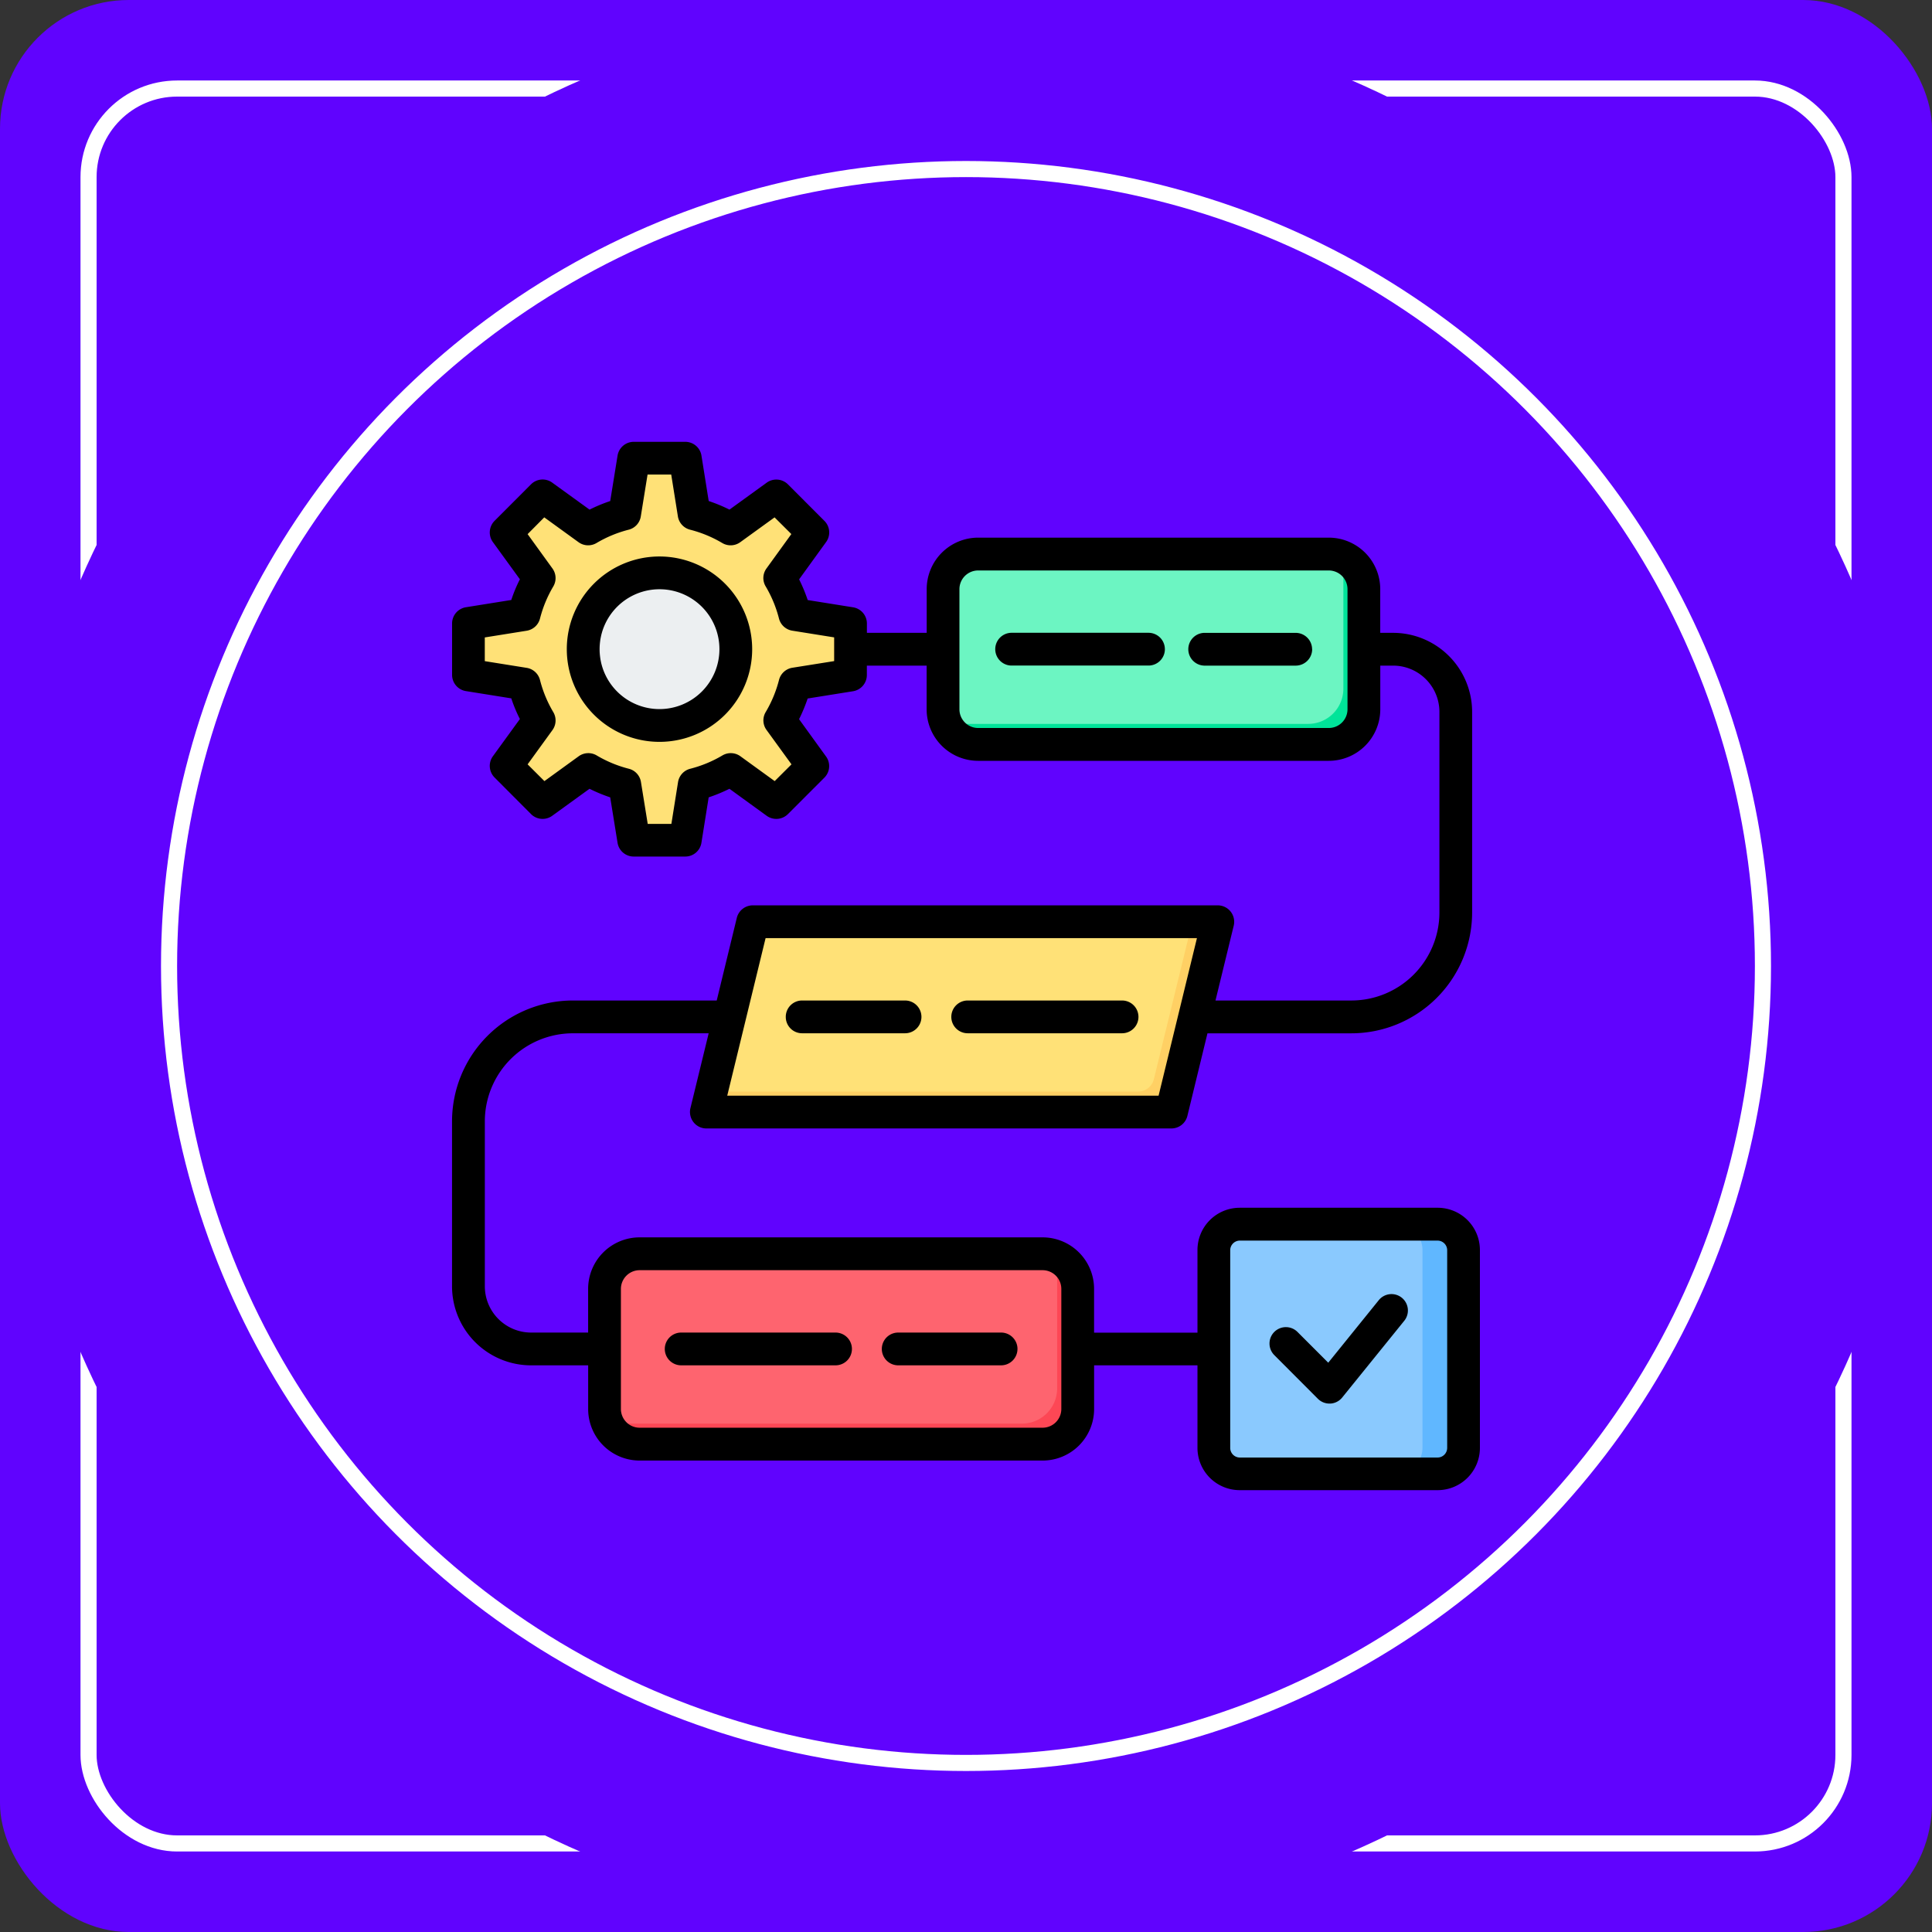 <svg xmlns="http://www.w3.org/2000/svg" width="120" height="120" viewBox="0 0 120 120">
  <rect x="0" y="0" width="120" height="120" fill="#333333" stroke="none"/>
  <g id="Group_1169269" data-name="Group 1169269" transform="translate(-64 -6445)">
    <rect id="Rectangle_402033" data-name="Rectangle 402033" width="120" height="120" rx="8" transform="translate(64 6445)" fill="#6003fe"/>
    <g id="Rectangle_412110" data-name="Rectangle 412110" transform="translate(69 6450)" fill="none" stroke="#fff" stroke-width="1">
      <rect width="110" height="110" rx="6" stroke="none"/>
      <rect x="0.5" y="0.5" width="109" height="109" rx="5.5" fill="none"/>
    </g>
    <g id="Group_1155336" data-name="Group 1155336" transform="translate(-325 -2)">
      <circle id="Ellipse_13473" data-name="Ellipse 13473" cx="60" cy="60" r="60" transform="translate(389 6447)" fill="#6003fe"/>
      <g id="Ellipse_13474" data-name="Ellipse 13474" transform="translate(399 6457)" fill="none" stroke="#fff" stroke-width="1">
        <circle cx="50" cy="50" r="50" stroke="none"/>
        <circle cx="50" cy="50" r="49.5" fill="none"/>
      </g>
      <g id="Group_1172521" data-name="Group 1172521" transform="translate(412.077 6474.443)">
        <g id="Group_1172520" data-name="Group 1172520" transform="translate(6.02 1.017)">
          <g id="Group_1172515" data-name="Group 1172515" transform="translate(46.3 47.573)">
            <path id="Path_947165" data-name="Path 947165" d="M378.679,382.08h12.3a1.61,1.61,0,0,1,1.605,1.6v12.3a1.61,1.61,0,0,1-1.605,1.6h-12.3a1.61,1.61,0,0,1-1.605-1.6v-12.3A1.61,1.61,0,0,1,378.679,382.08Z" transform="translate(-377.074 -382.08)" fill="#8ac9fe" fill-rule="evenodd"/>
            <path id="Path_947166" data-name="Path 947166" d="M466.373,382.08h2.544a1.61,1.61,0,0,1,1.605,1.6v12.3a1.61,1.61,0,0,1-1.605,1.6h-2.544a1.61,1.61,0,0,0,1.6-1.6v-12.3A1.61,1.61,0,0,0,466.373,382.08Z" transform="translate(-455.017 -382.08)" fill="#60b7ff" fill-rule="evenodd"/>
          </g>
          <g id="Group_1172516" data-name="Group 1172516" transform="translate(8.452 49.416)">
            <path id="Path_947167" data-name="Path 947167" d="M81.642,396.57h25.03a2.185,2.185,0,0,1,2.179,2.179v7.462a2.185,2.185,0,0,1-2.179,2.179H81.642a2.185,2.185,0,0,1-2.179-2.179v-7.462A2.185,2.185,0,0,1,81.642,396.57Z" transform="translate(-79.463 -396.57)" fill="#fe646f" fill-rule="evenodd"/>
            <path id="Path_947168" data-name="Path 947168" d="M108.4,397.673a2.187,2.187,0,0,1,1.412,2.038v7.462a2.185,2.185,0,0,1-2.179,2.179H82.6a2.187,2.187,0,0,1-2.038-1.412,2.158,2.158,0,0,0,.767.14h25.03a2.185,2.185,0,0,0,2.179-2.179V398.44A2.159,2.159,0,0,0,108.4,397.673Z" transform="translate(-80.426 -397.533)" fill="#fd4755" fill-rule="evenodd"/>
          </g>
          <g id="Group_1172517" data-name="Group 1172517" transform="translate(15.053 28.792)">
            <path id="Path_947169" data-name="Path 947169" d="M134.773,234.4h26.791a1.017,1.017,0,0,1,.989,1.258l-2.384,9.785a1.007,1.007,0,0,1-.989.777H132.389a1.017,1.017,0,0,1-.989-1.258l2.384-9.785a1.007,1.007,0,0,1,.989-.777Z" transform="translate(-131.369 -234.399)" fill="#ffe177" fill-rule="evenodd"/>
            <path id="Path_947170" data-name="Path 947170" d="M161.276,234.4h.287a1.017,1.017,0,0,1,.989,1.258l-2.384,9.785a1.007,1.007,0,0,1-.989.777h-26.79a1.017,1.017,0,0,1-.989-1.258l0-.014h26.5a1.007,1.007,0,0,0,.989-.777Z" transform="translate(-131.369 -234.399)" fill="#ffd064" fill-rule="evenodd"/>
          </g>
          <g id="Group_1172518" data-name="Group 1172518" transform="translate(29.476 5.955)">
            <path id="Path_947171" data-name="Path 947171" d="M246.959,54.825h21.78A2.185,2.185,0,0,1,270.917,57v7.462a2.185,2.185,0,0,1-2.179,2.179h-21.78a2.185,2.185,0,0,1-2.179-2.179V57A2.185,2.185,0,0,1,246.959,54.825Z" transform="translate(-244.78 -54.825)" fill="#6cf5c2" fill-rule="evenodd"/>
            <path id="Path_947172" data-name="Path 947172" d="M270.468,55.928a2.187,2.187,0,0,1,1.412,2.038v7.462a2.185,2.185,0,0,1-2.179,2.179h-21.78a2.187,2.187,0,0,1-2.038-1.412,2.159,2.159,0,0,0,.767.14h21.78a2.185,2.185,0,0,0,2.179-2.179V56.695A2.164,2.164,0,0,0,270.468,55.928Z" transform="translate(-245.743 -55.788)" fill="#00e499" fill-rule="evenodd"/>
          </g>
          <g id="Group_1172519" data-name="Group 1172519">
            <path id="Path_947173" data-name="Path 947173" d="M27.023,11.454a8.628,8.628,0,0,1,2.264.939l2.834-2.052,2.268,2.268-2.052,2.834a8.637,8.637,0,0,1,.939,2.264l3.454.553v3.207l-3.454.553a8.628,8.628,0,0,1-.939,2.264L34.39,27.12l-2.268,2.268-2.834-2.052a8.636,8.636,0,0,1-2.264.939l-.553,3.454H23.263l-.553-3.454a8.628,8.628,0,0,1-2.264-.939l-2.834,2.052L15.343,27.12,17.4,24.286a8.637,8.637,0,0,1-.939-2.264L13,21.468V18.261l3.454-.553a8.626,8.626,0,0,1,.939-2.264l-2.052-2.835,2.268-2.268,2.834,2.052a8.626,8.626,0,0,1,2.265-.939L23.263,8H26.47Z" transform="translate(-13.002 -8)" fill="#ffe177" fill-rule="evenodd"/>
            <path id="Path_947174" data-name="Path 947174" d="M157.821,38.089a8.624,8.624,0,0,1-.939,2.264l2.052,2.834L157.1,45.02l.6.436,2.268-2.268-2.052-2.834a8.631,8.631,0,0,0,.939-2.264l3.454-.553V34.329l-3.454-.553a8.633,8.633,0,0,0-.939-2.264l2.052-2.834L157.7,26.409l-.6.436,1.832,1.832-2.052,2.834a8.637,8.637,0,0,1,.939,2.264l3.454.553v3.207Z" transform="translate(-138.584 -24.068)" fill="#ffd064" fill-rule="evenodd"/>
            <circle id="Ellipse_13667" data-name="Ellipse 13667" cx="4.739" cy="4.739" r="4.739" transform="translate(5.501 13.986) rotate(-63.435)" fill="#eceff1"/>
            <path id="Path_947175" data-name="Path 947175" d="M70.069,68.768a4.74,4.74,0,0,0,4.22,4.711,4.8,4.8,0,0,1-.519.028,4.739,4.739,0,1,1,0-9.479,4.8,4.8,0,0,1,.519.028,4.734,4.734,0,0,0-4.22,4.711Z" transform="translate(-61.906 -56.904)" fill="#d1d1d6" fill-rule="evenodd"/>
          </g>
        </g>
        <path id="Path_947176" data-name="Path 947176" d="M17.883,16.6a3.722,3.722,0,1,1,3.725-3.722A3.724,3.724,0,0,1,17.883,16.6Zm0-9.479a5.757,5.757,0,1,0,5.759,5.757,5.761,5.761,0,0,0-5.759-5.757Zm40.541,5.757A1.022,1.022,0,0,1,57.4,13.9H51.717a1.018,1.018,0,0,1,0-2.035H57.4a1.022,1.022,0,0,1,1.02,1.017Zm-9.148,0a1.019,1.019,0,0,1-1.02,1.018h-8.53a1.018,1.018,0,0,1,0-2.035h8.53A1.018,1.018,0,0,1,49.275,12.882ZM29.838,56.343a1.018,1.018,0,0,1-1.02,1.017H19.232a1.017,1.017,0,1,1,0-2.035h9.586A1.018,1.018,0,0,1,29.838,56.343Zm10.282,0A1.018,1.018,0,0,1,39.1,57.36H32.712a1.017,1.017,0,1,1,0-2.035H39.1A1.018,1.018,0,0,1,40.121,56.343ZM25.729,35.719A1.013,1.013,0,0,1,26.743,34.7h6.395a1.017,1.017,0,0,1,0,2.035H26.743A1.013,1.013,0,0,1,25.729,35.719Zm10.282,0A1.017,1.017,0,0,1,37.025,34.7h9.592a1.017,1.017,0,1,1,0,2.035H37.025A1.017,1.017,0,0,1,36.011,35.719ZM64.134,54.606,60.289,59.36a1.015,1.015,0,0,1-.738.376l-.054,0a1.018,1.018,0,0,1-.72-.3l-2.694-2.7a1.018,1.018,0,1,1,1.44-1.439l1.9,1.9,3.131-3.875a1.018,1.018,0,1,1,1.584,1.279Zm2.676,7.885V50.2a.6.6,0,0,0-.588-.587h-12.3a.6.6,0,0,0-.588.587v12.3a.6.6,0,0,0,.588.587h12.3A.6.6,0,0,0,66.81,62.491ZM42.844,60.074V52.612a1.164,1.164,0,0,0-1.164-1.161H16.653a1.164,1.164,0,0,0-1.164,1.161v7.462a1.164,1.164,0,0,0,1.164,1.161H41.68A1.164,1.164,0,0,0,42.844,60.074ZM24.475,30.827l-2.382,9.785H48.885l2.382-9.785ZM60.619,16.613V9.151A1.164,1.164,0,0,0,59.455,7.99H37.673a1.162,1.162,0,0,0-1.158,1.161v7.462a1.163,1.163,0,0,0,1.158,1.161H59.455a1.164,1.164,0,0,0,1.164-1.161ZM28.735,13.619V12.146l-2.6-.416a1.021,1.021,0,0,1-.828-.753,7.572,7.572,0,0,0-.828-2,1.008,1.008,0,0,1,.054-1.116l1.542-2.132L25.033,4.692,22.9,6.235a1.018,1.018,0,0,1-1.116.05,7.581,7.581,0,0,0-2-.828,1.02,1.02,0,0,1-.756-.825l-.414-2.6h-1.47l-.42,2.6a1.013,1.013,0,0,1-.75.825,7.581,7.581,0,0,0-2,.828,1.017,1.017,0,0,1-1.116-.051l-2.13-1.543L9.694,5.733l1.542,2.132A1.019,1.019,0,0,1,11.29,8.98a7.6,7.6,0,0,0-.828,2,1.021,1.021,0,0,1-.828.753l-2.6.416v1.473l2.6.416a1.021,1.021,0,0,1,.828.752,7.572,7.572,0,0,0,.828,2,1.019,1.019,0,0,1-.054,1.116L9.694,20.032l1.044,1.041,2.13-1.544a1.019,1.019,0,0,1,1.116-.051,7.582,7.582,0,0,0,2,.828,1.013,1.013,0,0,1,.75.825l.42,2.6h1.47l.414-2.6a1.02,1.02,0,0,1,.756-.825,7.608,7.608,0,0,0,2-.828,1.018,1.018,0,0,1,1.116.051l2.13,1.544,1.044-1.041L24.536,17.9a1.008,1.008,0,0,1-.054-1.116,7.591,7.591,0,0,0,.828-2,1.022,1.022,0,0,1,.828-.752ZM66.222,47.573h-12.3A2.625,2.625,0,0,0,51.3,50.2v5.13H44.878V52.612a3.2,3.2,0,0,0-3.2-3.2H16.653a3.2,3.2,0,0,0-3.2,3.2v2.713H9.91a2.877,2.877,0,0,1-2.873-2.873V42.2A5.473,5.473,0,0,1,12.5,36.737h8.44l-1.134,4.652a1.028,1.028,0,0,0,.192.869,1.013,1.013,0,0,0,.8.389H49.683a1.022,1.022,0,0,0,.99-.776l1.248-5.133h8.938a7.509,7.509,0,0,0,7.5-7.5V16.772a4.913,4.913,0,0,0-4.907-4.908h-.8V9.151a3.2,3.2,0,0,0-3.2-3.2H37.673a3.2,3.2,0,0,0-3.191,3.2v2.713H30.768v-.586a1.02,1.02,0,0,0-.858-1l-2.819-.451a9.92,9.92,0,0,0-.534-1.285l1.674-2.314a1.016,1.016,0,0,0-.1-1.316L25.861,2.639a1.023,1.023,0,0,0-1.32-.1L22.232,4.21a9.8,9.8,0,0,0-1.29-.533L20.492.857a1.015,1.015,0,0,0-1-.857H16.281a1.016,1.016,0,0,0-1,.857l-.456,2.821a9.726,9.726,0,0,0-1.284.533L11.224,2.535a1.016,1.016,0,0,0-1.314.1L7.642,4.907a1.023,1.023,0,0,0-.108,1.316l1.68,2.314A9.147,9.147,0,0,0,8.68,9.823l-2.819.451a1.02,1.02,0,0,0-.858,1v3.208a1.02,1.02,0,0,0,.858,1l2.819.451a9.184,9.184,0,0,0,.534,1.285l-1.68,2.315a1.023,1.023,0,0,0,.108,1.316L9.91,23.125a1.015,1.015,0,0,0,1.314.1l2.316-1.676a9.726,9.726,0,0,0,1.284.533l.456,2.821a1.015,1.015,0,0,0,1,.856H19.49a1.015,1.015,0,0,0,1-.856l.45-2.821a9.717,9.717,0,0,0,1.29-.533l2.31,1.676a1.022,1.022,0,0,0,1.32-.1l2.268-2.268a1.015,1.015,0,0,0,.1-1.316l-1.674-2.314a9.964,9.964,0,0,0,.534-1.285l2.819-.451a1.021,1.021,0,0,0,.858-1V13.9h3.713v2.713a3.2,3.2,0,0,0,3.191,3.2H59.455a3.2,3.2,0,0,0,3.2-3.2V13.9h.8a2.877,2.877,0,0,1,2.873,2.872V29.236A5.473,5.473,0,0,1,60.859,34.7H52.419l1.134-4.652a1.022,1.022,0,0,0-.99-1.258H23.678a1.023,1.023,0,0,0-.99.776L21.44,34.7H12.5A7.509,7.509,0,0,0,5,42.2v10.25A4.913,4.913,0,0,0,9.91,57.361h3.545v2.714a3.2,3.2,0,0,0,3.2,3.2H41.68a3.2,3.2,0,0,0,3.2-3.2V57.361H51.3v5.13a2.625,2.625,0,0,0,2.622,2.622h12.3a2.625,2.625,0,0,0,2.621-2.622V50.2A2.625,2.625,0,0,0,66.222,47.573Z" fill-rule="evenodd"/>
      </g>
    </g>
  </g>
</svg>
